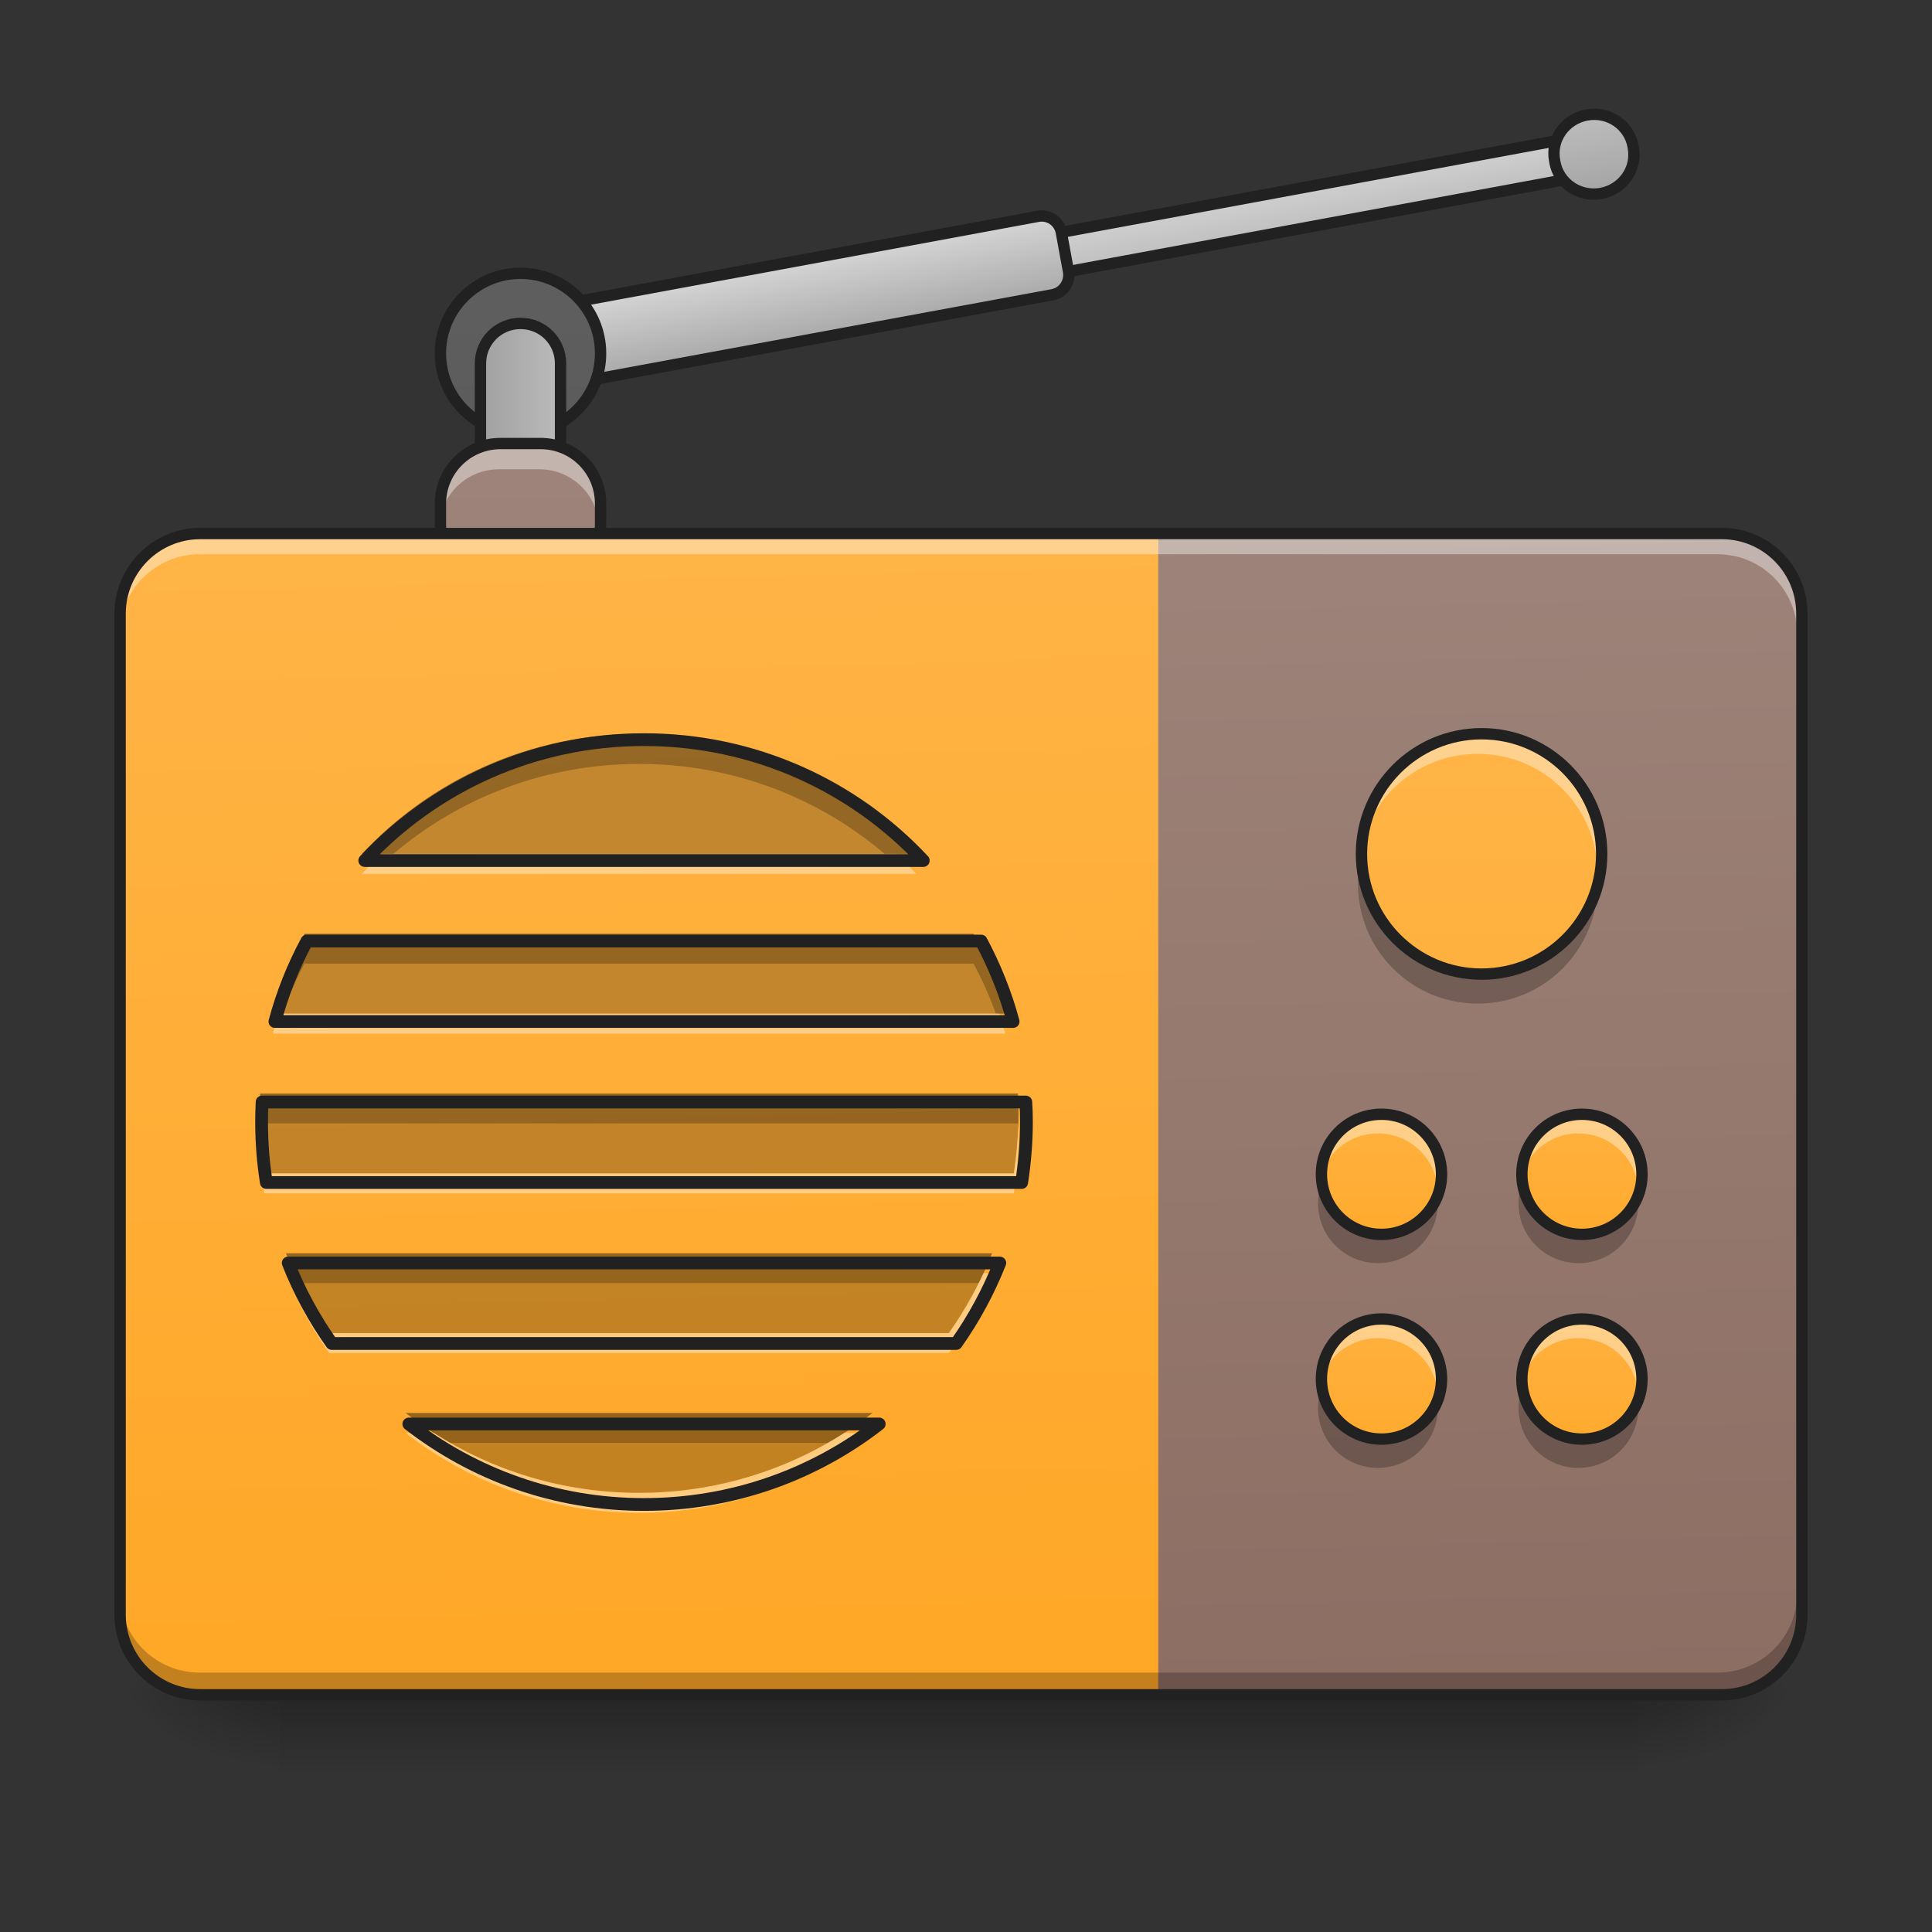 <?xml version="1.0" encoding="UTF-8"?>
<svg xmlns="http://www.w3.org/2000/svg" xmlns:xlink="http://www.w3.org/1999/xlink" width="48px" height="48px" viewBox="0 0 48 48" version="1.1">
<rect x="0" y="0" width="48" height="48" fill="#333333" stroke="none"/>
<defs>
<linearGradient id="linear0" gradientUnits="userSpaceOnUse" x1="254" y1="233.5" x2="254" y2="254.667" gradientTransform="matrix(0.094,0,0,0.094,-0,20.158)">
<stop offset="0" style="stop-color:rgb(0%,0%,0%);stop-opacity:0.275;"/>
<stop offset="1" style="stop-color:rgb(0%,0%,0%);stop-opacity:0;"/>
</linearGradient>
<radialGradient id="radial0" gradientUnits="userSpaceOnUse" cx="450.909" cy="189.579" fx="450.909" fy="189.579" r="21.167" gradientTransform="matrix(0,-0.117,-0.211,-0,80.181,95.393)">
<stop offset="0" style="stop-color:rgb(0%,0%,0%);stop-opacity:0.314;"/>
<stop offset="0.222" style="stop-color:rgb(0%,0%,0%);stop-opacity:0.275;"/>
<stop offset="1" style="stop-color:rgb(0%,0%,0%);stop-opacity:0;"/>
</radialGradient>
<radialGradient id="radial1" gradientUnits="userSpaceOnUse" cx="450.909" cy="189.579" fx="450.909" fy="189.579" r="21.167" gradientTransform="matrix(-0,0.117,0.211,0,-32.551,-11.291)">
<stop offset="0" style="stop-color:rgb(0%,0%,0%);stop-opacity:0.314;"/>
<stop offset="0.222" style="stop-color:rgb(0%,0%,0%);stop-opacity:0.275;"/>
<stop offset="1" style="stop-color:rgb(0%,0%,0%);stop-opacity:0;"/>
</radialGradient>
<radialGradient id="radial2" gradientUnits="userSpaceOnUse" cx="450.909" cy="189.579" fx="450.909" fy="189.579" r="21.167" gradientTransform="matrix(-0,-0.117,0.211,-0,-32.551,95.393)">
<stop offset="0" style="stop-color:rgb(0%,0%,0%);stop-opacity:0.314;"/>
<stop offset="0.222" style="stop-color:rgb(0%,0%,0%);stop-opacity:0.275;"/>
<stop offset="1" style="stop-color:rgb(0%,0%,0%);stop-opacity:0;"/>
</radialGradient>
<radialGradient id="radial3" gradientUnits="userSpaceOnUse" cx="450.909" cy="189.579" fx="450.909" fy="189.579" r="21.167" gradientTransform="matrix(0,0.117,-0.211,0,80.181,-11.291)">
<stop offset="0" style="stop-color:rgb(0%,0%,0%);stop-opacity:0.314;"/>
<stop offset="0.222" style="stop-color:rgb(0%,0%,0%);stop-opacity:0.275;"/>
<stop offset="1" style="stop-color:rgb(0%,0%,0%);stop-opacity:0;"/>
</radialGradient>
<linearGradient id="linear1" gradientUnits="userSpaceOnUse" x1="396.875" y1="-126.333" x2="396.875" y2="-168.667" gradientTransform="matrix(1,0,0,1,-42.333,31.75)">
<stop offset="0" style="stop-color:rgb(61.961%,61.961%,61.961%);stop-opacity:1;"/>
<stop offset="1" style="stop-color:rgb(87.843%,87.843%,87.843%);stop-opacity:1;"/>
</linearGradient>
<linearGradient id="linear2" gradientUnits="userSpaceOnUse" x1="254" y1="-136.917" x2="254" y2="-168.667" gradientTransform="matrix(1,0,0,1,-44.979,31.75)">
<stop offset="0" style="stop-color:rgb(61.961%,61.961%,61.961%);stop-opacity:1;"/>
<stop offset="1" style="stop-color:rgb(87.843%,87.843%,87.843%);stop-opacity:1;"/>
</linearGradient>
<linearGradient id="linear3" gradientUnits="userSpaceOnUse" x1="470.958" y1="-136.917" x2="470.958" y2="-163.375" gradientTransform="matrix(1,0,0,1,-42.333,31.75)">
<stop offset="0" style="stop-color:rgb(61.961%,61.961%,61.961%);stop-opacity:1;"/>
<stop offset="1" style="stop-color:rgb(74.118%,74.118%,74.118%);stop-opacity:1;"/>
</linearGradient>
<linearGradient id="linear4" gradientUnits="userSpaceOnUse" x1="148.167" y1="233.5" x2="148.167" y2="-189.833" gradientTransform="matrix(1,0,0,1,0,15.875)">
<stop offset="0" style="stop-color:rgb(25.882%,25.882%,25.882%);stop-opacity:1;"/>
<stop offset="1" style="stop-color:rgb(38.039%,38.039%,38.039%);stop-opacity:1;"/>
</linearGradient>
<linearGradient id="linear5" gradientUnits="userSpaceOnUse" x1="125.5" y1="-110.458" x2="149.667" y2="-110.458" gradientTransform="matrix(1,0,0,1,0,18.521)">
<stop offset="0" style="stop-color:rgb(61.961%,61.961%,61.961%);stop-opacity:1;"/>
<stop offset="1" style="stop-color:rgb(74.118%,74.118%,74.118%);stop-opacity:1;"/>
</linearGradient>
<linearGradient id="linear6" gradientUnits="userSpaceOnUse" x1="179.917" y1="233.5" x2="179.917" y2="-158.083" gradientTransform="matrix(0.094,0,0,0.094,0,19.414)">
<stop offset="0" style="stop-color:rgb(55.294%,43.137%,38.824%);stop-opacity:1;"/>
<stop offset="1" style="stop-color:rgb(63.137%,53.333%,49.804%);stop-opacity:1;"/>
</linearGradient>
<linearGradient id="linear7" gradientUnits="userSpaceOnUse" x1="306.917" y1="-25.792" x2="305.955" y2="-135.329" gradientTransform="matrix(0.113,0,0,0.326,-8.781,50.462)">
<stop offset="0" style="stop-color:rgb(100%,65.49%,14.902%);stop-opacity:1;"/>
<stop offset="1" style="stop-color:rgb(100%,71.765%,30.196%);stop-opacity:1;"/>
</linearGradient>
<linearGradient id="linear8" gradientUnits="userSpaceOnUse" x1="306.917" y1="-25.792" x2="305.955" y2="-135.329" gradientTransform="matrix(0.113,0,0,0.326,-8.781,50.462)">
<stop offset="0" style="stop-color:rgb(55.294%,43.137%,38.824%);stop-opacity:1;"/>
<stop offset="1" style="stop-color:rgb(63.137%,53.333%,49.804%);stop-opacity:1;"/>
</linearGradient>
<linearGradient id="linear9" gradientUnits="userSpaceOnUse" x1="402.167" y1="233.5" x2="402.167" y2="-73.417" gradientTransform="matrix(0.094,0,0,0.094,0,20.158)">
<stop offset="0" style="stop-color:rgb(100%,65.49%,14.902%);stop-opacity:1;"/>
<stop offset="1" style="stop-color:rgb(100%,71.765%,30.196%);stop-opacity:1;"/>
</linearGradient>
<linearGradient id="linear10" gradientUnits="userSpaceOnUse" x1="365.125" y1="127.667" x2="365.125" y2="53.583" gradientTransform="matrix(0.094,0,0,0.094,0,20.158)">
<stop offset="0" style="stop-color:rgb(100%,65.49%,14.902%);stop-opacity:1;"/>
<stop offset="1" style="stop-color:rgb(100%,71.765%,30.196%);stop-opacity:1;"/>
</linearGradient>
<linearGradient id="linear11" gradientUnits="userSpaceOnUse" x1="365.125" y1="127.667" x2="365.125" y2="53.583" gradientTransform="matrix(0.094,0,0,0.094,4.982,20.158)">
<stop offset="0" style="stop-color:rgb(100%,65.49%,14.902%);stop-opacity:1;"/>
<stop offset="1" style="stop-color:rgb(100%,71.765%,30.196%);stop-opacity:1;"/>
</linearGradient>
<linearGradient id="linear12" gradientUnits="userSpaceOnUse" x1="365.125" y1="127.667" x2="365.125" y2="53.583" gradientTransform="matrix(0.094,0,0,0.094,0,25.244)">
<stop offset="0" style="stop-color:rgb(100%,65.49%,14.902%);stop-opacity:1;"/>
<stop offset="1" style="stop-color:rgb(100%,71.765%,30.196%);stop-opacity:1;"/>
</linearGradient>
<linearGradient id="linear13" gradientUnits="userSpaceOnUse" x1="365.125" y1="127.667" x2="365.125" y2="53.583" gradientTransform="matrix(0.094,0,0,0.094,4.982,25.244)">
<stop offset="0" style="stop-color:rgb(100%,65.49%,14.902%);stop-opacity:1;"/>
<stop offset="1" style="stop-color:rgb(100%,71.765%,30.196%);stop-opacity:1;"/>
</linearGradient>
</defs>
<g id="surface1">
<path style=" stroke:none;fill-rule:nonzero;fill:url(#linear0);" d="M 6.945 42.051 L 40.684 42.051 L 40.684 44.035 L 6.945 44.035 Z M 6.945 42.051 "/>
<path style=" stroke:none;fill-rule:nonzero;fill:url(#radial0);" d="M 40.684 42.051 L 44.652 42.051 L 44.652 40.066 L 40.684 40.066 Z M 40.684 42.051 "/>
<path style=" stroke:none;fill-rule:nonzero;fill:url(#radial1);" d="M 6.945 42.051 L 2.977 42.051 L 2.977 44.035 L 6.945 44.035 Z M 6.945 42.051 "/>
<path style=" stroke:none;fill-rule:nonzero;fill:url(#radial2);" d="M 6.945 42.051 L 2.977 42.051 L 2.977 40.066 L 6.945 40.066 Z M 6.945 42.051 "/>
<path style=" stroke:none;fill-rule:nonzero;fill:url(#radial3);" d="M 40.684 42.051 L 44.652 42.051 L 44.652 44.035 L 40.684 44.035 Z M 40.684 42.051 "/>
<path style="fill-rule:nonzero;fill:url(#linear1);stroke-width:3;stroke-linecap:round;stroke-linejoin:round;stroke:rgb(12.941%,12.941%,12.941%);stroke-opacity:1;stroke-miterlimit:4;" d="M 264.591 -126.323 L 423.326 -126.348 C 429.169 -126.349 433.903 -123.968 433.924 -121.043 C 433.905 -118.125 429.2 -115.759 423.316 -115.765 L 264.582 -115.74 C 258.738 -115.739 254.004 -118.12 253.983 -121.045 C 254.003 -123.963 258.748 -126.322 264.591 -126.323 Z M 264.591 -126.323 " transform="matrix(0.092,-0.017,0.017,0.092,2.225,22.252)"/>
<path style="fill-rule:nonzero;fill:url(#linear2);stroke-width:3;stroke-linecap:round;stroke-linejoin:round;stroke:rgb(12.941%,12.941%,12.941%);stroke-opacity:1;stroke-miterlimit:4;" d="M 142.893 -131.621 L 280.454 -131.624 C 283.379 -131.645 285.744 -129.27 285.765 -126.345 L 285.755 -115.762 C 285.735 -112.844 283.401 -110.472 280.475 -110.451 L 142.873 -110.455 C 139.956 -110.475 137.584 -112.809 137.563 -115.734 L 137.572 -126.317 C 137.592 -129.235 139.975 -131.641 142.893 -131.621 Z M 142.893 -131.621 " transform="matrix(0.092,-0.017,0.017,0.092,2.225,22.252)"/>
<path style="fill-rule:nonzero;fill:url(#linear3);stroke-width:3;stroke-linecap:round;stroke-linejoin:round;stroke:rgb(12.941%,12.941%,12.941%);stroke-opacity:1;stroke-miterlimit:4;" d="M 428.639 -131.61 C 434.482 -131.612 439.192 -126.991 439.223 -121.312 L 439.209 -120.764 C 439.199 -115.093 434.462 -110.445 428.619 -110.444 C 422.776 -110.443 418.025 -115.071 418.043 -120.784 L 418.05 -121.291 C 418.026 -127.011 422.796 -131.609 428.639 -131.61 Z M 428.639 -131.61 " transform="matrix(0.092,-0.017,0.017,0.092,2.225,22.252)"/>
<path style="fill-rule:nonzero;fill:url(#linear4);stroke-width:3;stroke-linecap:round;stroke-linejoin:round;stroke:rgb(12.941%,12.941%,12.941%);stroke-opacity:1;stroke-miterlimit:4;" d="M 137.57 -142.215 C 149.277 -142.215 158.735 -132.716 158.735 -121.051 C 158.735 -109.343 149.277 -99.886 137.57 -99.886 C 125.905 -99.886 116.406 -109.343 116.406 -121.051 C 116.406 -132.716 125.905 -142.215 137.57 -142.215 Z M 137.57 -142.215 " transform="matrix(0.094,0,0,0.094,0,20.158)"/>
<path style="fill-rule:nonzero;fill:url(#linear5);stroke-width:3;stroke-linecap:round;stroke-linejoin:round;stroke:rgb(12.941%,12.941%,12.941%);stroke-opacity:1;stroke-miterlimit:4;" d="M 137.57 -128.967 C 143.445 -128.967 148.153 -124.259 148.153 -118.384 L 148.153 -65.473 C 148.153 -59.64 143.445 -54.89 137.57 -54.89 C 131.737 -54.89 126.988 -59.64 126.988 -65.473 L 126.988 -118.384 C 126.988 -124.259 131.737 -128.967 137.57 -128.967 Z M 137.57 -128.967 " transform="matrix(0.094,0,0,0.094,0,20.158)"/>
<path style=" stroke:none;fill-rule:nonzero;fill:url(#linear6);" d="M 12.402 11.043 L 13.395 11.043 C 14.219 11.043 14.883 11.707 14.883 12.531 L 14.883 13.027 C 14.883 13.848 14.219 14.516 13.395 14.516 L 12.402 14.516 C 11.582 14.516 10.914 13.848 10.914 13.027 L 10.914 12.531 C 10.914 11.707 11.582 11.043 12.402 11.043 Z M 12.402 11.043 "/>
<path style=" stroke:none;fill-rule:nonzero;fill:rgb(100%,100%,100%);fill-opacity:0.392;" d="M 12.398 10.918 C 11.574 10.918 10.91 11.582 10.91 12.406 L 10.91 12.902 C 10.91 12.945 10.91 12.984 10.914 13.027 C 10.977 12.262 11.613 11.66 12.398 11.66 L 13.402 11.66 C 14.184 11.66 14.82 12.262 14.883 13.027 C 14.887 12.984 14.891 12.945 14.891 12.902 L 14.891 12.406 C 14.891 11.582 14.227 10.918 13.402 10.918 Z M 12.398 10.918 "/>
<path style="fill:none;stroke-width:3;stroke-linecap:round;stroke-linejoin:round;stroke:rgb(12.941%,12.941%,12.941%);stroke-opacity:1;stroke-miterlimit:4;" d="M 132.279 -97.22 L 142.861 -97.22 C 151.652 -97.22 158.735 -90.137 158.735 -81.346 L 158.735 -76.055 C 158.735 -67.306 151.652 -60.181 142.861 -60.181 L 132.279 -60.181 C 123.53 -60.181 116.406 -67.306 116.406 -76.055 L 116.406 -81.346 C 116.406 -90.137 123.53 -97.22 132.279 -97.22 Z M 132.279 -97.22 " transform="matrix(0.094,0,0,0.094,0,20.158)"/>
<path style=" stroke:none;fill-rule:nonzero;fill:url(#linear7);" d="M 4.961 13.273 L 42.668 13.273 C 43.766 13.273 44.652 14.164 44.652 15.258 L 44.652 40.066 C 44.652 41.164 43.766 42.051 42.668 42.051 L 4.961 42.051 C 3.867 42.051 2.977 41.164 2.977 40.066 L 2.977 15.258 C 2.977 14.164 3.867 13.273 4.961 13.273 Z M 4.961 13.273 "/>
<path style=" stroke:none;fill-rule:nonzero;fill:url(#linear8);" d="M 28.777 13.273 L 28.777 42.051 L 42.668 42.051 C 43.77 42.051 44.652 41.164 44.652 40.066 L 44.652 15.258 C 44.652 14.16 43.77 13.273 42.668 13.273 Z M 28.777 13.273 "/>
<path style=" stroke:none;fill-rule:nonzero;fill:rgb(0%,0%,0%);fill-opacity:0.235;" d="M 4.961 42.07 C 3.863 42.07 2.977 41.184 2.977 40.086 L 2.977 39.57 C 2.977 40.668 3.863 41.555 4.961 41.555 L 42.668 41.555 C 43.77 41.555 44.652 40.668 44.652 39.57 L 44.652 40.086 C 44.652 41.184 43.77 42.07 42.668 42.07 Z M 4.961 42.07 "/>
<path style=" stroke:none;fill-rule:nonzero;fill:rgb(100%,100%,100%);fill-opacity:0.392;" d="M 4.961 13.254 C 3.863 13.254 2.977 14.141 2.977 15.238 L 2.977 15.754 C 2.977 14.656 3.863 13.77 4.961 13.77 L 42.668 13.77 C 43.77 13.77 44.652 14.656 44.652 15.754 L 44.652 15.238 C 44.652 14.141 43.77 13.254 42.668 13.254 Z M 4.961 13.254 "/>
<path style="fill:none;stroke-width:3;stroke-linecap:round;stroke-linejoin:miter;stroke:rgb(12.941%,12.941%,12.941%);stroke-opacity:1;stroke-miterlimit:4;" d="M 52.912 -73.43 L 455.082 -73.43 C 466.789 -73.43 476.246 -63.931 476.246 -52.266 L 476.246 212.334 C 476.246 224.041 466.789 233.499 455.082 233.499 L 52.912 233.499 C 41.246 233.499 31.747 224.041 31.747 212.334 L 31.747 -52.266 C 31.747 -63.931 41.246 -73.43 52.912 -73.43 Z M 52.912 -73.43 " transform="matrix(0.094,0,0,0.094,0,20.158)"/>
<path style=" stroke:none;fill-rule:nonzero;fill:rgb(0%,0%,0%);fill-opacity:0.235;" d="M 15.875 18.234 C 13.152 18.234 10.707 19.379 8.992 21.215 L 22.762 21.215 C 21.047 19.379 18.598 18.234 15.875 18.234 Z M 7.566 23.199 C 7.23 23.82 6.965 24.484 6.777 25.184 L 24.977 25.184 C 24.789 24.484 24.52 23.82 24.188 23.199 Z M 6.461 27.168 C 6.453 27.332 6.449 27.496 6.449 27.664 C 6.449 28.168 6.488 28.668 6.566 29.152 L 25.188 29.152 C 25.262 28.668 25.305 28.168 25.305 27.664 C 25.305 27.496 25.301 27.332 25.289 27.168 Z M 7.105 31.137 C 7.383 31.844 7.746 32.508 8.18 33.121 L 23.574 33.121 C 24.008 32.508 24.367 31.844 24.648 31.137 Z M 10.078 35.105 C 11.676 36.348 13.688 37.09 15.875 37.09 C 18.066 37.09 20.078 36.348 21.676 35.105 Z M 10.078 35.105 "/>
<path style=" stroke:none;fill-rule:nonzero;fill:url(#linear9);" d="M 36.715 18.234 C 38.359 18.234 39.691 19.57 39.691 21.215 C 39.691 22.855 38.359 24.191 36.715 24.191 C 35.07 24.191 33.738 22.855 33.738 21.215 C 33.738 19.57 35.07 18.234 36.715 18.234 Z M 36.715 18.234 "/>
<path style=" stroke:none;fill-rule:nonzero;fill:rgb(100%,100%,100%);fill-opacity:0.392;" d="M 36.715 18.234 C 35.066 18.234 33.738 19.562 33.738 21.215 C 33.738 21.297 33.742 21.379 33.746 21.461 C 33.875 19.93 35.148 18.73 36.715 18.73 C 38.281 18.73 39.555 19.93 39.68 21.461 C 39.688 21.379 39.691 21.297 39.691 21.215 C 39.691 19.562 38.363 18.234 36.715 18.234 Z M 36.715 18.234 "/>
<path style=" stroke:none;fill-rule:nonzero;fill:rgb(0%,0%,0%);fill-opacity:0.235;" d="M 33.762 21.586 C 33.746 21.707 33.738 21.832 33.738 21.957 C 33.738 23.605 35.066 24.934 36.715 24.934 C 38.363 24.934 39.691 23.605 39.691 21.957 C 39.691 21.832 39.684 21.707 39.668 21.586 C 39.488 23.059 38.238 24.191 36.715 24.191 C 35.191 24.191 33.941 23.059 33.762 21.586 Z M 33.762 21.586 "/>
<path style="fill:none;stroke-width:3;stroke-linecap:round;stroke-linejoin:round;stroke:rgb(12.941%,12.941%,12.941%);stroke-opacity:1;stroke-miterlimit:4;" d="M 391.588 -20.519 C 409.128 -20.519 423.335 -6.27 423.335 11.27 C 423.335 28.768 409.128 43.017 391.588 43.017 C 374.048 43.017 359.841 28.768 359.841 11.27 C 359.841 -6.27 374.048 -20.519 391.588 -20.519 Z M 391.588 -20.519 " transform="matrix(0.094,0,0,0.094,0,20.158)"/>
<path style=" stroke:none;fill-rule:nonzero;fill:url(#linear10);" d="M 34.234 27.664 C 35.055 27.664 35.723 28.328 35.723 29.152 C 35.723 29.973 35.055 30.641 34.234 30.641 C 33.41 30.641 32.746 29.973 32.746 29.152 C 32.746 28.328 33.41 27.664 34.234 27.664 Z M 34.234 27.664 "/>
<path style=" stroke:none;fill-rule:nonzero;fill:rgb(100%,100%,100%);fill-opacity:0.392;" d="M 34.234 27.664 C 33.41 27.664 32.746 28.328 32.746 29.152 C 32.746 29.234 32.754 29.32 32.766 29.398 C 32.883 28.695 33.492 28.16 34.234 28.16 C 34.973 28.16 35.582 28.695 35.703 29.398 C 35.715 29.32 35.723 29.234 35.723 29.152 C 35.723 28.328 35.059 27.664 34.234 27.664 Z M 34.234 27.664 "/>
<path style=" stroke:none;fill-rule:nonzero;fill:rgb(0%,0%,0%);fill-opacity:0.235;" d="M 32.793 29.523 C 32.762 29.641 32.746 29.766 32.746 29.895 C 32.746 30.719 33.41 31.383 34.234 31.383 C 35.059 31.383 35.723 30.719 35.723 29.895 C 35.723 29.766 35.707 29.641 35.676 29.523 C 35.512 30.168 34.93 30.641 34.234 30.641 C 33.539 30.641 32.957 30.168 32.793 29.523 Z M 32.793 29.523 "/>
<path style="fill:none;stroke-width:3;stroke-linecap:round;stroke-linejoin:round;stroke:rgb(12.941%,12.941%,12.941%);stroke-opacity:1;stroke-miterlimit:4;" d="M 365.132 80.055 C 373.881 80.055 381.005 87.138 381.005 95.929 C 381.005 104.678 373.881 111.802 365.132 111.802 C 356.341 111.802 349.258 104.678 349.258 95.929 C 349.258 87.138 356.341 80.055 365.132 80.055 Z M 365.132 80.055 " transform="matrix(0.094,0,0,0.094,0,20.158)"/>
<path style=" stroke:none;fill-rule:nonzero;fill:url(#linear11);" d="M 39.215 27.664 C 40.039 27.664 40.703 28.328 40.703 29.152 C 40.703 29.973 40.039 30.641 39.215 30.641 C 38.395 30.641 37.727 29.973 37.727 29.152 C 37.727 28.328 38.395 27.664 39.215 27.664 Z M 39.215 27.664 "/>
<path style=" stroke:none;fill-rule:nonzero;fill:rgb(100%,100%,100%);fill-opacity:0.392;" d="M 39.215 27.664 C 38.391 27.664 37.727 28.328 37.727 29.152 C 37.727 29.234 37.734 29.32 37.75 29.398 C 37.867 28.695 38.477 28.16 39.215 28.16 C 39.957 28.16 40.566 28.695 40.684 29.398 C 40.695 29.32 40.703 29.234 40.703 29.152 C 40.703 28.328 40.039 27.664 39.215 27.664 Z M 39.215 27.664 "/>
<path style=" stroke:none;fill-rule:nonzero;fill:rgb(0%,0%,0%);fill-opacity:0.235;" d="M 37.773 29.523 C 37.742 29.641 37.727 29.766 37.727 29.895 C 37.727 30.719 38.391 31.383 39.215 31.383 C 40.039 31.383 40.703 30.719 40.703 29.895 C 40.703 29.766 40.688 29.641 40.656 29.523 C 40.492 30.168 39.91 30.641 39.215 30.641 C 38.52 30.641 37.938 30.168 37.773 29.523 Z M 37.773 29.523 "/>
<path style="fill:none;stroke-width:3;stroke-linecap:round;stroke-linejoin:round;stroke:rgb(12.941%,12.941%,12.941%);stroke-opacity:1;stroke-miterlimit:4;" d="M 365.113 80.055 C 373.904 80.055 380.987 87.138 380.987 95.929 C 380.987 104.678 373.904 111.802 365.113 111.802 C 356.364 111.802 349.24 104.678 349.24 95.929 C 349.24 87.138 356.364 80.055 365.113 80.055 Z M 365.113 80.055 " transform="matrix(0.094,0,0,0.094,4.982,20.158)"/>
<path style=" stroke:none;fill-rule:nonzero;fill:url(#linear12);" d="M 34.234 32.75 C 35.055 32.75 35.723 33.414 35.723 34.238 C 35.723 35.059 35.055 35.727 34.234 35.727 C 33.41 35.727 32.746 35.059 32.746 34.238 C 32.746 33.414 33.41 32.75 34.234 32.75 Z M 34.234 32.75 "/>
<path style=" stroke:none;fill-rule:nonzero;fill:rgb(100%,100%,100%);fill-opacity:0.392;" d="M 34.234 32.75 C 33.41 32.75 32.746 33.41 32.746 34.238 C 32.746 34.32 32.754 34.402 32.766 34.484 C 32.883 33.777 33.492 33.246 34.234 33.246 C 34.973 33.246 35.582 33.777 35.703 34.484 C 35.715 34.402 35.723 34.32 35.723 34.238 C 35.723 33.41 35.059 32.75 34.234 32.75 Z M 34.234 32.75 "/>
<path style=" stroke:none;fill-rule:nonzero;fill:rgb(0%,0%,0%);fill-opacity:0.235;" d="M 32.793 34.609 C 32.762 34.727 32.746 34.852 32.746 34.98 C 32.746 35.805 33.41 36.469 34.234 36.469 C 35.059 36.469 35.723 35.805 35.723 34.98 C 35.723 34.852 35.707 34.727 35.676 34.609 C 35.512 35.254 34.93 35.727 34.234 35.727 C 33.539 35.727 32.957 35.254 32.793 34.609 Z M 32.793 34.609 "/>
<path style="fill:none;stroke-width:3;stroke-linecap:round;stroke-linejoin:round;stroke:rgb(12.941%,12.941%,12.941%);stroke-opacity:1;stroke-miterlimit:4;" d="M 365.132 80.06 C 373.881 80.06 381.005 87.143 381.005 95.934 C 381.005 104.683 373.881 111.807 365.132 111.807 C 356.341 111.807 349.258 104.683 349.258 95.934 C 349.258 87.143 356.341 80.06 365.132 80.06 Z M 365.132 80.06 " transform="matrix(0.094,0,0,0.094,0,25.244)"/>
<path style=" stroke:none;fill-rule:nonzero;fill:url(#linear13);" d="M 39.215 32.75 C 40.039 32.75 40.703 33.414 40.703 34.238 C 40.703 35.059 40.039 35.727 39.215 35.727 C 38.395 35.727 37.727 35.059 37.727 34.238 C 37.727 33.414 38.395 32.75 39.215 32.75 Z M 39.215 32.75 "/>
<path style=" stroke:none;fill-rule:nonzero;fill:rgb(100%,100%,100%);fill-opacity:0.392;" d="M 39.215 32.75 C 38.391 32.75 37.727 33.41 37.727 34.238 C 37.727 34.32 37.734 34.402 37.75 34.484 C 37.867 33.777 38.477 33.246 39.215 33.246 C 39.957 33.246 40.566 33.777 40.684 34.484 C 40.695 34.402 40.703 34.32 40.703 34.238 C 40.703 33.41 40.039 32.75 39.215 32.75 Z M 39.215 32.75 "/>
<path style=" stroke:none;fill-rule:nonzero;fill:rgb(0%,0%,0%);fill-opacity:0.235;" d="M 37.773 34.609 C 37.742 34.727 37.727 34.852 37.727 34.98 C 37.727 35.805 38.391 36.469 39.215 36.469 C 40.039 36.469 40.703 35.805 40.703 34.98 C 40.703 34.852 40.688 34.727 40.656 34.609 C 40.492 35.254 39.91 35.727 39.215 35.727 C 38.52 35.727 37.938 35.254 37.773 34.609 Z M 37.773 34.609 "/>
<path style="fill:none;stroke-width:3;stroke-linecap:round;stroke-linejoin:round;stroke:rgb(12.941%,12.941%,12.941%);stroke-opacity:1;stroke-miterlimit:4;" d="M 365.113 80.06 C 373.904 80.06 380.987 87.143 380.987 95.934 C 380.987 104.683 373.904 111.807 365.113 111.807 C 356.364 111.807 349.24 104.683 349.24 95.934 C 349.24 87.143 356.364 80.06 365.113 80.06 Z M 365.113 80.06 " transform="matrix(0.094,0,0,0.094,4.982,25.244)"/>
<path style=" stroke:none;fill-rule:nonzero;fill:rgb(0%,0%,0%);fill-opacity:0.235;" d="M 15.875 18.234 C 13.152 18.234 10.707 19.379 8.992 21.215 L 9.773 21.215 C 11.414 19.82 13.543 18.98 15.875 18.98 C 18.211 18.98 20.34 19.82 21.98 21.215 L 22.762 21.215 C 21.047 19.379 18.598 18.234 15.875 18.234 Z M 7.566 23.199 C 7.23 23.82 6.965 24.484 6.777 25.184 L 7.012 25.184 C 7.168 24.754 7.352 24.34 7.566 23.941 L 24.188 23.941 C 24.402 24.34 24.586 24.754 24.742 25.184 L 24.977 25.184 C 24.789 24.484 24.52 23.82 24.188 23.199 Z M 6.461 27.168 C 6.453 27.332 6.449 27.496 6.449 27.664 C 6.449 27.785 6.453 27.91 6.457 28.035 C 6.457 27.992 6.461 27.953 6.461 27.91 L 25.289 27.91 C 25.293 27.953 25.293 27.992 25.297 28.035 C 25.301 27.91 25.305 27.785 25.305 27.664 C 25.305 27.496 25.301 27.332 25.289 27.168 Z M 7.105 31.137 C 7.207 31.391 7.316 31.637 7.438 31.879 L 24.316 31.879 C 24.438 31.637 24.547 31.391 24.648 31.137 Z M 10.078 35.105 C 10.426 35.379 10.797 35.629 11.188 35.848 L 20.566 35.848 C 20.953 35.629 21.324 35.379 21.676 35.105 Z M 10.078 35.105 "/>
<path style=" stroke:none;fill-rule:nonzero;fill:rgb(100%,100%,100%);fill-opacity:0.392;" d="M 9.492 21.215 C 9.316 21.371 9.152 21.539 8.992 21.711 L 22.762 21.711 C 22.602 21.539 22.434 21.371 22.262 21.215 Z M 6.926 25.184 C 6.871 25.344 6.824 25.512 6.777 25.68 L 24.977 25.68 C 24.93 25.512 24.883 25.344 24.828 25.184 Z M 6.453 27.906 C 6.449 27.988 6.449 28.074 6.449 28.16 C 6.449 28.664 6.488 29.164 6.566 29.648 L 25.188 29.648 C 25.262 29.164 25.305 28.664 25.305 28.16 C 25.305 28.074 25.301 27.988 25.301 27.906 C 25.289 28.328 25.25 28.742 25.188 29.152 L 6.566 29.152 C 6.5 28.742 6.465 28.328 6.453 27.906 Z M 7.105 31.633 C 7.383 32.34 7.746 33.004 8.18 33.617 L 23.574 33.617 C 24.008 33.004 24.367 32.34 24.648 31.633 L 24.434 31.633 C 24.191 32.156 23.902 32.652 23.574 33.121 L 8.18 33.121 C 7.848 32.652 7.559 32.156 7.316 31.633 Z M 10.078 35.602 C 11.676 36.844 13.688 37.586 15.875 37.586 C 18.066 37.586 20.078 36.844 21.676 35.602 L 20.977 35.602 C 19.508 36.543 17.758 37.09 15.875 37.09 C 13.996 37.09 12.246 36.543 10.777 35.602 Z M 10.078 35.602 "/>
<path style="fill:none;stroke-width:12.673;stroke-linecap:round;stroke-linejoin:round;stroke:rgb(12.941%,12.941%,12.941%);stroke-opacity:1;stroke-miterlimit:4;" d="M 639.939 735.048 C 530.186 735.048 431.612 781.185 362.485 855.194 L 917.55 855.194 C 848.423 781.185 749.692 735.048 639.939 735.048 Z M 305.01 935.186 C 291.468 960.223 280.761 986.992 273.202 1015.179 L 1006.833 1015.179 C 999.275 986.992 988.41 960.223 975.025 935.186 Z M 260.448 1095.171 C 260.133 1101.785 259.975 1108.398 259.975 1115.169 C 259.975 1135.482 261.55 1155.638 264.699 1175.163 L 1015.336 1175.163 C 1018.328 1155.638 1020.06 1135.482 1020.06 1115.169 C 1020.06 1108.398 1019.903 1101.785 1019.43 1095.171 Z M 286.429 1255.156 C 297.609 1283.657 312.254 1310.426 329.732 1335.148 L 950.303 1335.148 C 967.782 1310.426 982.268 1283.657 993.606 1255.156 Z M 406.26 1415.141 C 470.664 1465.214 551.758 1495.133 639.939 1495.133 C 728.277 1495.133 809.372 1465.214 873.775 1415.141 Z M 406.26 1415.141 " transform="matrix(0.025,0,0,0.025,0,0)"/>
</g>
</svg>
